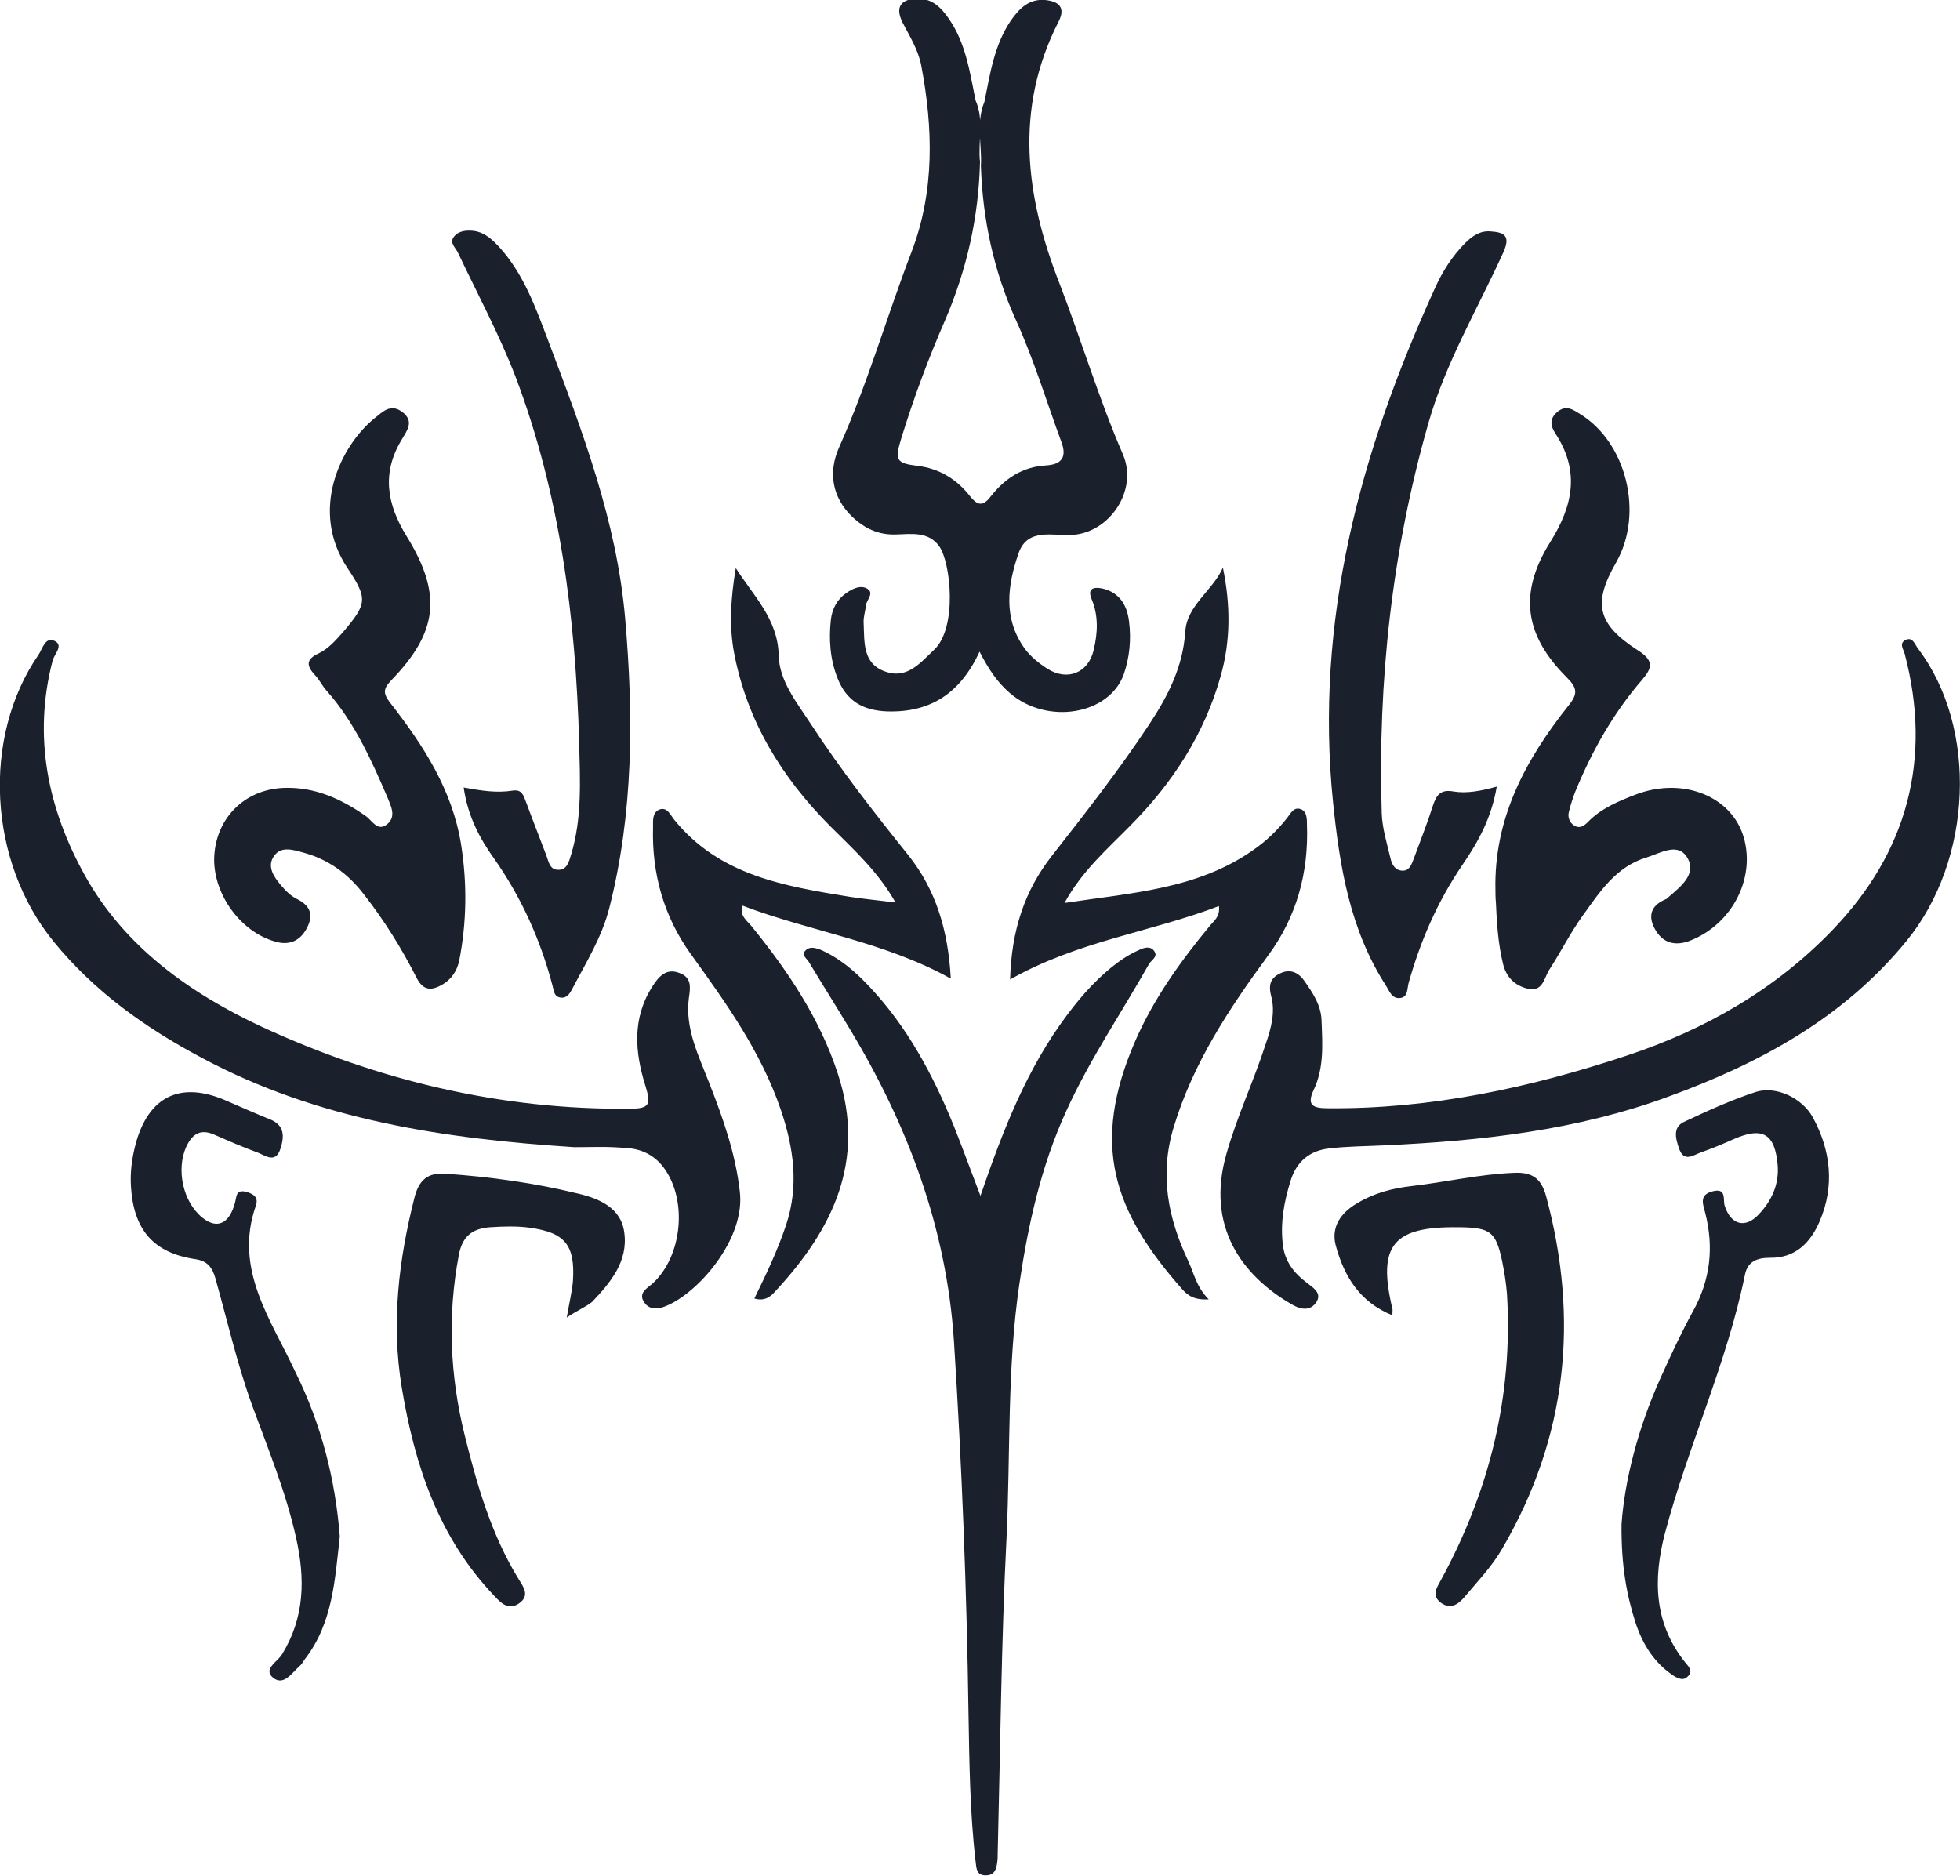 <svg version="1.1" id="Layer_1" xmlns="http://www.w3.org/2000/svg" x="0" y="0" viewBox="0 0 443 424" xml:space="preserve"><style>.st0{fill:#1a202c}</style><path class="st0" d="M222.5 23c1.3-6.4 2.2-12.8 6-18.4 1.9-2.7 4.1-4.9 7.7-4.6 3 .3 4.8 1.6 3 5-10 19.7-7.4 39.4.2 58.9 5 12.9 8.9 26.1 14.4 38.8 3.5 8.1-3 17.7-11.4 18.2-4.4.3-10.2-1.7-12.2 4.2-2.5 7.2-3.5 14.7 1.4 21.5 1.3 1.8 3.3 3.4 5.2 4.6 4.5 2.8 9.2.9 10.4-4.3.9-3.8 1.1-7.6-.4-11.3-1.1-2.5.2-3 2.3-2.6 4 .9 5.7 3.9 6.1 7.6.5 4 .1 8-1.2 11.8-3.3 9.2-17.3 11.5-25.7 4.3-2.8-2.4-4.8-5.3-6.9-9.4-4.4 9.5-11.2 13.8-20.9 13.5-5.5-.2-9.2-2.4-11.2-7.5-1.7-4.3-2-8.8-1.5-13.3.3-2.4 1.4-4.5 3.4-5.9 1.4-1 3.2-1.9 4.7-1.1 1.9 1-.1 2.6-.2 3.9-.1 1.3-.6 2.6-.5 3.9.2 4.3-.3 9.2 4.9 11 5 1.8 8-2.1 11.1-5 5.2-5 3.7-19.6 1.1-23.3-2.4-3.4-6.3-2.8-9.6-2.7-4.2.2-7.4-1.4-10.3-4.2-4.1-4.1-5.4-9.6-2.7-15.6 6.4-14.3 10.7-29.4 16.3-44 5.3-13.8 4.9-28.1 2.2-42.3-.7-3.5-2.6-6.5-4.2-9.6-1.7-3.4-.5-5.3 3.3-5.4 3.4-.1 5.5 2.1 7.2 4.6 3.8 5.5 4.7 12 6 18.4 2 4.5.5 9.3 1 13.9-.3 12.5-3 24.4-7.9 35.8-3.8 8.7-7.1 17.6-9.9 26.7-1.5 4.9-1.2 5.6 3.7 6.2 4.9.6 8.8 3 11.8 6.8 1.9 2.4 3.1 2.3 4.9-.1 3.1-3.9 7.1-6.5 12.3-6.8 3.5-.2 4.8-1.8 3.5-5.3-3.4-9.2-6.2-18.6-10.3-27.6-5-11-7.5-22.7-7.9-34.8.3-4.5-1.2-9.6.8-14.5zM129.8 259.3c-29.3-1.9-57.9-6.1-84.2-20.2-12.8-6.8-24.3-15-33.5-26.3-14.7-18-16.3-46.1-3.4-64.8.9-1.3 1.5-4.2 3.7-3.1 2 1-.1 2.9-.5 4.4-4.5 17.2-1.1 33.5 7.3 48.6 9 16.2 23.9 26.7 40 34.2 26.2 12.1 54 18.8 83.2 18.5 4.6 0 4.7-1.1 3.5-5.1-2.4-7.6-3.1-15.3 1.6-22.6 1.4-2.2 3.1-4.1 6-3 2.8 1 2.6 3.1 2.2 5.7-.9 6.9 2.2 13 4.6 19.2 3.1 7.9 5.9 15.8 6.9 24.4 1.4 10.9-9.6 23.3-16.9 26.1-2 .8-3.8.6-4.8-1.1-1.2-1.9.7-3 1.9-4 6.8-6.1 8.1-18.9 2.6-26.3-2.1-2.8-5.1-4.3-8.6-4.4-3.9-.4-7.8-.2-11.6-.2zM312.7 258.9c-4.1.2-8.3.2-12.4.7-4.3.5-7.3 3-8.6 7.3-1.5 4.8-2.4 9.7-1.7 14.8.5 3.5 2.5 6.1 5.3 8.2 1.4 1.1 3.5 2.3 2.3 4.3-1.4 2.3-3.7 1.8-5.7.6-11.2-6.5-19.4-17.6-14.7-34 2.4-8.5 6.2-16.5 8.9-24.9 1.2-3.5 2.2-7.1 1.2-10.8-.7-2.7 0-4.2 2.3-5.2s4.1.2 5.2 1.8c1.9 2.7 3.8 5.5 3.9 9 .2 5.3.6 10.7-1.8 15.7-1.7 3.6.1 4.1 3.3 4.1 23.2.2 45.5-4.6 67.5-11.9 17.8-5.9 33.6-15 46.4-28.3 16.9-17.5 22.7-38.6 16.4-62.5-.3-1.1-1.3-2.3.1-3.1 1.7-.9 2.2 1 2.9 1.9 13.6 17.9 12.4 47.8-2.6 66.1-14.2 17.4-33.1 27.6-53.6 35.1-20.8 7.7-42.6 10.1-64.6 11.1zM221.6 270.3c5.2-15.2 10.6-28.9 19.6-40.9 3.5-4.7 7.4-9 12.2-12.4 1.2-.8 2.5-1.6 3.9-2.2 1.2-.6 2.7-1.1 3.6.2.9 1.3-.7 2-1.2 2.9-6.2 11-13.3 21.4-18.6 33-5.8 12.6-8.7 25.8-10.7 39.3-2.8 19-2 38.2-2.9 57.3-1.2 23.8-1.4 47.6-2 71.4 0 .7 0 1.3-.1 2-.2 1.6-.6 3-2.6 3-2.2 0-2.1-1.7-2.3-3.2-1.3-11.1-1.4-22.3-1.6-33.4-.4-28.1-1.5-56.2-3.3-84.3-1.7-25.6-10.5-48.9-23.7-70.7-3-5-6.1-9.9-9.1-14.9-.5-.8-1.7-1.5-.8-2.5.9-1 2.1-.7 3.3-.3 4.4 1.9 7.9 4.9 11.1 8.3 8.6 9.1 14.4 19.9 19.1 31.4 2 5 3.8 10 6.1 16z"/><path class="st0" d="M170.5 293.5c2.8-5.7 5.3-11 7.2-16.7 2.9-8.8 1.7-17.3-1.2-25.9-4.5-13.2-12.4-24.2-20.4-35.3-6.1-8.5-8.8-18.2-8.5-28.6 0-1.5-.2-3.3 1.4-4 1.8-.7 2.5 1.2 3.4 2.3 10.2 12.6 24.9 15 39.6 17.4 3.2.5 6.5.8 10.4 1.3-4-7.1-9.6-12.1-14.9-17.4-10.8-10.9-18.5-23.4-21.5-38.6-1.3-6.5-.8-13 .3-19.6 4 6.3 9.5 11.5 9.7 19.7.1 5.8 4.1 10.7 7.3 15.6 6.7 10.3 14.3 20 22 29.6 6.2 7.8 9 16.9 9.6 27.9-15.1-8.4-31.6-10.6-47.1-16.5-.7 2.4 1.1 3.4 2.1 4.7 8.2 10.1 15.4 20.8 19.5 33.4 6.4 19.6-1.2 35.1-14.1 49-1.1 1.3-2.5 2.4-4.8 1.7zM228.3 221.4c.3-11.1 3.3-20.1 9.4-27.9 7.6-9.7 15.2-19.4 22-29.7 4.3-6.5 7.7-13.1 8.2-21.1.4-5.9 6.2-9.2 8.5-14.4 1.7 8.3 1.8 16.4-.5 24.5-3.7 13.2-10.9 24.2-20.4 33.8-5.2 5.3-10.9 10.2-14.9 17.5 15.2-2.3 30.1-3.1 42.7-12 2.9-2 5.4-4.4 7.6-7.2.8-1 1.5-2.6 3.1-2 1.4.5 1.4 2.2 1.4 3.5.4 10.8-2.3 20.8-8.8 29.6-8.8 12-16.9 24.2-21.3 38.7-3.3 10.8-1.3 20.7 3.3 30.4 1.3 2.8 1.8 5.8 4.6 8.6-3.3.2-4.8-.9-6.1-2.4-15.5-17.6-20.6-32.6-10.6-55.8 4.2-9.7 10.3-18.2 17-26.3.9-1.1 2.3-2 2-4.4-15.4 5.9-31.9 7.9-47.2 16.6zM48.4 194.3c.1-9 6.6-15.8 15.6-16.2 7-.3 13 2.4 18.6 6.3 1.5 1 2.7 3.7 4.9 1.9 2.1-1.7.9-4 .1-6-3.7-8.6-7.5-17.1-13.8-24.2-1-1.1-1.6-2.5-2.7-3.6-1.9-2.1-1.9-3.5.9-4.8 2.3-1.1 3.9-3 5.6-4.9 5.3-6.3 5.6-7.4 1-14.3-8.8-13.1-1.6-27.8 6.1-34 1.7-1.3 3.5-3.4 6.2-1.4 2.8 2.1 1.1 4.2 0 6.1-4.7 7.6-3.5 14.7 1 22 8.1 13.1 7.1 21.7-3.5 32.6-2 2.1-1.7 3.1-.1 5.2 7.4 9.5 13.9 19.5 15.9 31.8 1.4 8.8 1.3 17.6-.4 26.3-.5 2.4-1.8 4.3-3.9 5.5-2.3 1.3-4.2 1.4-5.7-1.5-3.4-6.7-7.3-13-12-19-3.6-4.7-8.1-7.9-13.7-9.4-2.2-.6-4.9-1.5-6.5.7-1.8 2.4-.1 4.8 1.5 6.7 1.1 1.3 2.3 2.5 3.8 3.2 3.1 1.6 3.5 3.8 2 6.6s-4 3.9-7.2 2.9c-7.7-2.2-13.7-10.5-13.7-18.5zM338 201.3c-.4-16.3 6.8-29.6 16.5-41.8 2.2-2.7 2-4-.4-6.4-9.6-9.6-10.9-19.1-3.7-30.6 5.2-8.3 6.7-16.1 1.1-24.6-1.1-1.7-1.3-3.3.5-4.8 1.9-1.6 3.4-.6 5 .4 10.6 6.4 14.6 22.5 8.3 33.6-5.3 9.2-4.4 13.9 4.9 19.9 3.6 2.3 3.3 3.9 1 6.6-6.5 7.5-11.3 16-15.1 25.2-.6 1.5-1.1 3.1-1.5 4.7-.3 1.2.1 2.4 1.2 3.1 1.3.8 2.3 0 3.1-.8 3-3.1 6.9-4.7 10.8-6.2 10.2-3.9 20.9 0 24.1 8.7 3.4 9.5-2 20.6-12 24.4-3.3 1.2-6 .4-7.7-2.6-1.7-3-1-5.4 2.3-6.8.3-.1.6-.3.8-.6 2.7-2.3 6.2-5.1 4.3-8.6-2.1-3.9-6.1-1.3-9.3-.3-7 2.1-10.6 7.8-14.5 13.2-2.8 3.9-5 8.3-7.6 12.3-1.1 1.8-1.4 4.9-4.7 4.2-3.1-.7-5-2.7-5.7-5.7-1.1-4.5-1.4-9.2-1.6-13.9-.1-1-.1-1.8-.1-2.6zM104.8 178c3.8.7 7.4 1.3 11.1.7 2.1-.3 2.4 1.1 3 2.6 1.5 4.1 3.1 8.1 4.6 12.1.5 1.4.8 3.2 2.6 3.2 2.1.1 2.5-1.9 3-3.5 2.5-8.3 2-16.8 1.8-25.3-.8-28.2-4.3-56.1-14.4-82.7-3.7-9.6-8.6-18.7-13-28-.5-1.1-2-2.2-.9-3.6s2.9-1.5 4.6-1.3c2.5.4 4.1 2 5.7 3.7 5.5 6.1 8.2 13.7 11 21.1 7.7 20.4 15.5 40.8 17.4 62.8 1.9 22 1.9 43.9-3.6 65.5-1.7 6.6-5.2 12.2-8.3 18.1-.5 1-1.2 2.2-2.5 2.1-1.8-.1-1.7-1.7-2.1-3-2.7-10.2-7-19.7-13.1-28.4-3.3-4.6-6-9.7-6.9-16.1zM338.3 177.8c-1.2 7.1-4.2 12.5-7.7 17.6-5.6 8.2-9.5 17.1-12.2 26.7-.4 1.4-.1 3.4-2.1 3.5-1.8.1-2.3-1.7-3.1-2.9-8.1-12.6-10.4-26.8-11.9-41.3-4.2-41.1 6.1-79.2 23-116.2 1.7-3.8 3.9-7.3 6.9-10.3 1.6-1.6 3.4-2.8 5.7-2.6 3 .2 4.6.9 2.9 4.7-5.8 12.8-13.1 25-17 38.8-8.2 28.8-11.4 58.1-10.5 88 .1 3.4 1.2 6.9 2 10.3.3 1.3 1 2.6 2.6 2.7 1.6.1 2.1-1.3 2.6-2.6 1.5-4.1 3.1-8.1 4.4-12.2.8-2.4 1.8-3.6 4.6-3.1 3 .5 6.2-.1 9.8-1.1zM366.5 344.5c.7-9.8 3.7-21.7 8.8-33 2.3-5.1 4.7-10.3 7.4-15.2 3.9-7.1 4.7-14.4 2.7-22.2-.5-1.9-1.4-4 1.6-4.8 3.3-.9 2.4 1.8 2.8 3.2 1.4 4.4 4.7 5.3 7.8 1.9 2.8-3 4.5-6.6 4.2-10.9-.6-7.3-3.4-8.9-10-6-2.4 1.1-4.9 2.1-7.4 3-1.7.6-3.8 2.3-4.9-.9-.8-2.3-1.5-4.9 1.3-6.1 5.3-2.5 10.6-4.9 16.1-6.7 4.6-1.4 10.4 1.4 12.8 5.7 4.1 7.5 5 15.5 1.6 23.5-2.1 4.9-5.5 8.4-11.3 8.3-2.8 0-5 .8-5.6 3.8-4.1 20.1-12.9 38.8-18.1 58.5-2.7 10.4-2.5 20.4 4.7 29.3.7.8 1.7 1.9.5 3-1 1.1-2.2.5-3.2-.1-4.4-2.9-7-7.1-8.6-11.9-2-6.2-3.3-12.9-3.2-22.4zM76.8 347.3c-1.1 9.8-1.6 19.5-7.8 27.6-.4.5-.7 1.2-1.2 1.6-1.8 1.6-3.7 4.7-6.1 2.7-2.3-1.9 1-3.6 2-5.2 5.2-8.4 5.3-17.2 3.2-26.5-2.3-10.3-6.3-20-9.9-29.8-3.4-9.4-5.6-19.1-8.3-28.7-.7-2.5-1.8-4-4.6-4.4-9.4-1.4-13.9-6.6-14.5-16.4-.2-3.2.2-6.3 1-9.4 2.9-11.1 10.3-14.6 20.8-9.9 3.2 1.4 6.4 2.8 9.6 4.1 3.3 1.3 3.3 3.8 2.4 6.6-1.1 3.5-3.4 1.6-5.2.9-3.3-1.2-6.5-2.6-9.7-4-3.1-1.4-5-.3-6.4 2.7-2.3 5.1-.8 12.4 3.6 16 3.3 2.7 6.1 1.5 7.4-3.3.4-1.5.2-3.1 2.6-2.5 1.7.5 2.8 1.3 2.1 3.2-5 14.4 3.5 25.7 9 37.6 5.8 11.7 9 24.2 10 37.1zM128.1 297.8c.6-3.5 1.2-5.9 1.4-8.3.5-8.1-1.8-10.9-9.8-12-2.9-.4-6-.3-9-.1-3.8.3-6.2 1.9-7 6.3-2.6 13.7-2 27.2 1.3 40.6 2.8 11.3 6 22.5 12.2 32.6 1.1 1.8 2.7 3.8 0 5.6-2.4 1.5-4-.2-5.5-1.8-12.6-13.2-18-29.6-20.9-47.1-2.4-14.6-.7-28.8 2.9-43 1-3.8 2.9-5.6 7-5.3 10.1.7 20.2 2.1 30 4.5 4.7 1.1 9.7 3.2 10.4 8.8.9 6.5-3.1 11.3-7.3 15.7-1.4 1.1-3.3 1.9-5.7 3.5zM314.7 297.3c-7.4-3-10.9-8.8-12.8-15.8-1.1-4.2 1.2-7.4 4.8-9.5 3.8-2.3 7.9-3.4 12.3-3.9 7.8-.9 15.4-2.7 23.2-3 4-.2 6.1 1.2 7.2 5.1 7.6 28 4.8 54.7-9.9 79.9-2.3 4-5.6 7.4-8.6 11-1.4 1.6-3.1 2.7-5.2 1.2-2.3-1.7-.9-3.5 0-5.2 11-20.2 16.3-41.7 14.9-64.7-.2-2.5-.6-4.9-1.1-7.4-1.4-6.5-2.6-7.5-9.4-7.6h-.5c-14.8-.2-18.3 4.1-14.9 18.4.1.2 0 .7 0 1.5z"/></svg>
